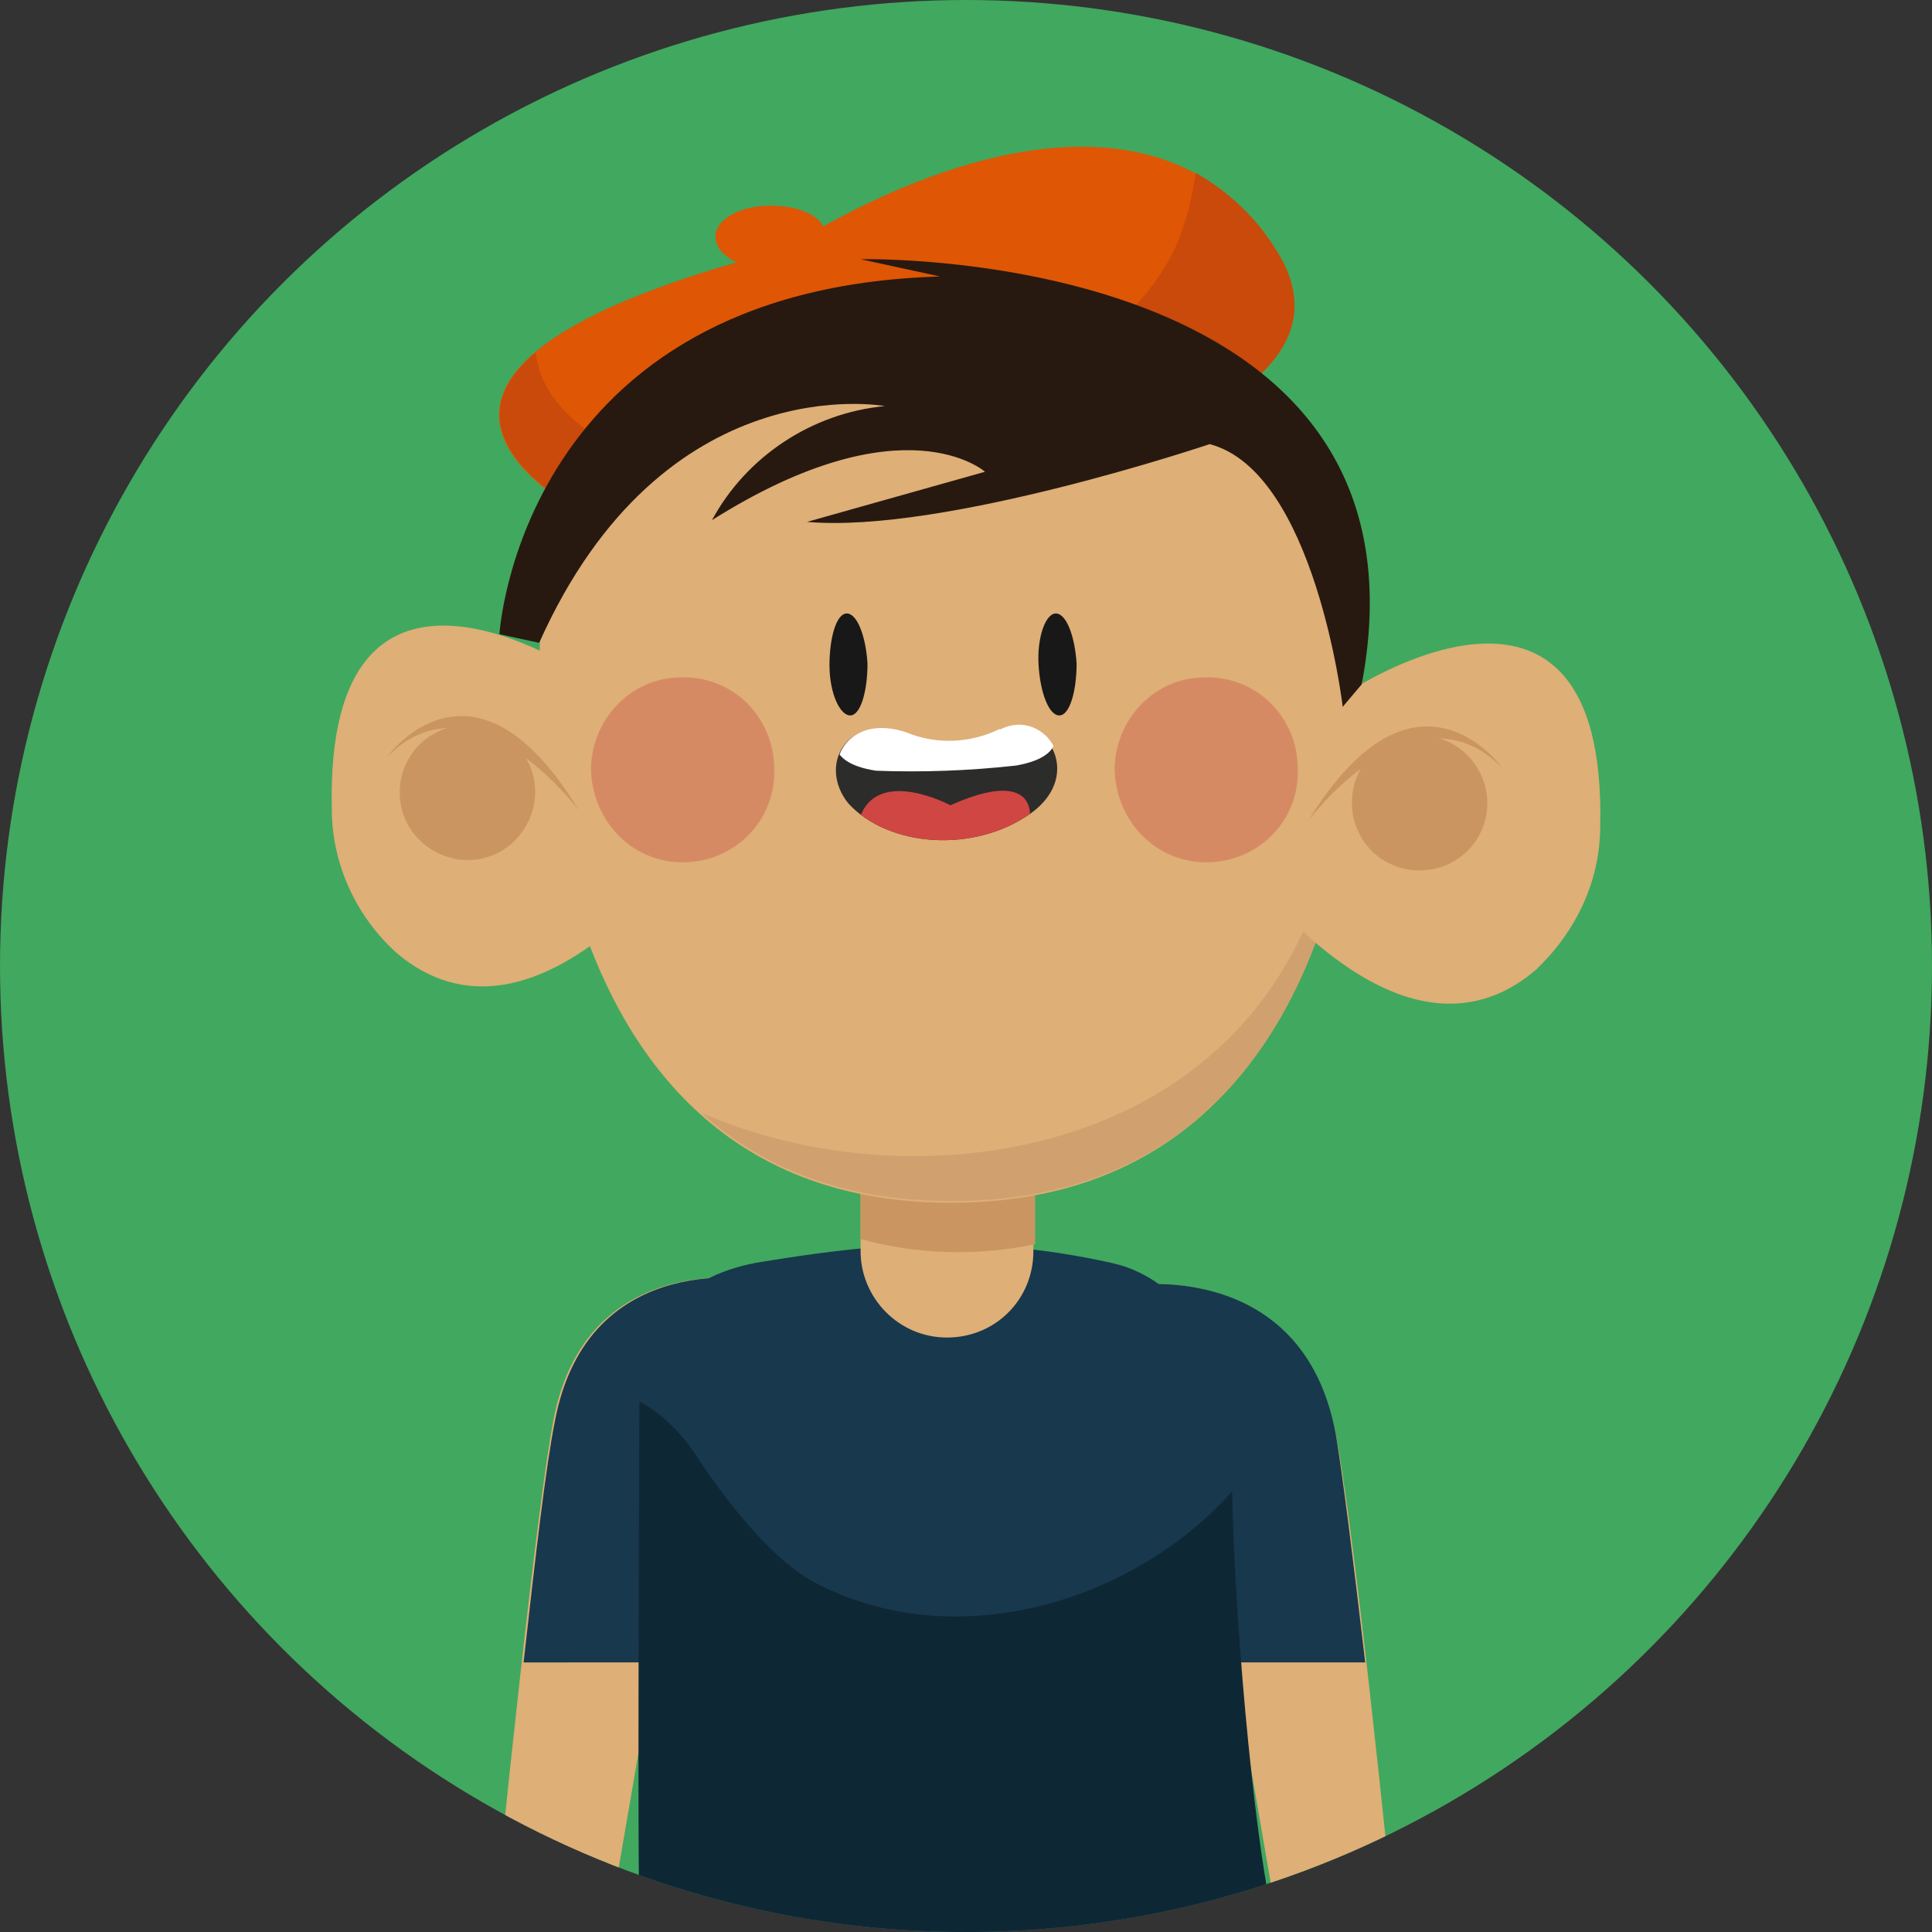 <?xml version="1.0" encoding="utf-8"?>
<!-- Generator: Adobe Illustrator 23.1.0, SVG Export Plug-In . SVG Version: 6.00 Build 0)  -->
<svg version="1.1" id="Layer_1" xmlns="http://www.w3.org/2000/svg" xmlns:xlink="http://www.w3.org/1999/xlink" x="0px" y="0px"
	 viewBox="0 0 111.8 111.8" style="enable-background:new 0 0 111.8 111.8;" xml:space="preserve">
<rect x="0" y="0" width="111.8" height="111.8" fill="#333333" stroke="none"/>
<style type="text/css">
	.st0{clip-path:url(#SVGID_2_);}
	.st1{fill:#41A85F;}
	.st2{fill:#DF5605;}
	.st3{fill:#C94A0A;}
	.st4{fill:#DEAF76;}
	.st5{fill:#18384D;}
	.st6{fill:#0E2735;}
	.st7{fill:#CA9561;}
	.st8{fill:#D0A16F;}
	.st9{fill:#181818;}
	.st10{fill:#D68A64;}
	.st11{fill:#2C2C2B;}
	.st12{clip-path:url(#SVGID_4_);}
	.st13{fill:#D04642;}
	.st14{clip-path:url(#SVGID_6_);}
	.st15{fill:#FFFFFF;}
	.st16{fill:#271910;}
</style>
<title>Asset 9</title>
<g>
	<g id="OBJECTS">
		<g>
			<defs>
				<circle id="SVGID_1_" cx="55.9" cy="55.9" r="55.9"/>
			</defs>
			<clipPath id="SVGID_2_">
				<use xlink:href="#SVGID_1_"  style="overflow:visible;"/>
			</clipPath>
			<g class="st0">
				<circle class="st1" cx="55.9" cy="55.9" r="55.9"/>
				<path class="st2" d="M35.8,30.8c0,0-20.8-8.6,9.7-16.4c0,0,19.6-13.3,28.3,0S37.2,31.4,35.8,30.8z"/>
				<path class="st3" d="M73.8,14.4c-1.1-1.8-2.7-3.3-4.6-4.4c-0.2,1.3-0.5,2.6-1,3.9c-2.4,5.7-9,8.7-14.4,10.6
					c-6,2.1-12.7,4.3-18.7,1.1c-2.4-1.3-3.9-3.2-4.1-5.2c-6.7,5.6,4.9,10.4,4.9,10.4C37.2,31.4,82.5,27.7,73.8,14.4z"/>
				<path class="st4" d="M65.2,74.4c0,0,10.1-1.7,12.1,8.6s7,65.9,7,65.9l-3.6,1.6l-9.8-56.8C70.8,93.7,71.1,78.3,65.2,74.4z"/>
				<path class="st4" d="M44.1,74.1c0,0-10.2-2.1-12.1,8.2s-7,66-7,66l3.6,1.6L38.4,93C38.4,93,38.3,77.9,44.1,74.1z"/>
				<path class="st5" d="M70.8,93.7l0.4,2.5H79c-0.7-6-1.3-10.8-1.7-13.2c-1.9-10.3-12.1-8.6-12.1-8.6
					C71.1,78.3,70.8,93.7,70.8,93.7z"/>
				<path class="st5" d="M37.9,96.2l0.6-3.2c0,0-0.2-15,5.7-18.9c0,0-10.2-2.1-12.1,8.2c-0.5,2.5-1.1,7.6-1.8,13.9L37.9,96.2z"/>
				<path class="st5" d="M44.2,73c5-0.8,11.8-1.8,20.2,0.1c4,0.9,6.8,5.3,6.8,9.5c-0.1,9.2,1.4,24.7,2.4,28.8
					c1.9,8.1-7.8,10.7-18.3,10.2s-18.2,0-18.3-9.9c-0.1-8.9,0-12,0-30.3C36.9,76.5,39.6,73.7,44.2,73z"/>
				<path class="st6" d="M71.3,86.3c-5.8,6.5-16.1,9.5-24.1,5.3c-2.7-1.4-5.5-5.2-7-7.5c-0.8-1.2-1.9-2.3-3.2-3l0,0
					c0,0-0.1,21.4,0,30.3c0.2,9.8,7.8,9.3,18.3,9.9s20.3-2.1,18.4-10.2C72.8,107.7,71.5,95.5,71.3,86.3z"/>
				<path class="st4" d="M54.8,77.4L54.8,77.4c2.8,0,5-2.2,5-5v-7.1c0-1.1-0.9-2-2-2h-6c-1.1,0-2,0.9-2,2v7.1
					C49.8,75.1,52,77.4,54.8,77.4C54.8,77.4,54.8,77.4,54.8,77.4z"/>
				<path class="st7" d="M49.8,71.7v-5.1h10.1V72C56.5,72.7,53.1,72.6,49.8,71.7z"/>
				<path class="st4" d="M78.7,36.5c0,0,2.3,33.2-23.8,33.1S31.3,35.2,31.3,35.2s-0.1-15,26-15.6c7.3-0.2,14.2,3.2,18.3,9.2
					C77.2,31.1,78.2,33.7,78.7,36.5z"/>
				<path class="st8" d="M69.4,61.6c5.6-4.4,8.2-11.3,8.4-18.2c-0.1-4.5-0.6-8.9-1.6-13.3c1.3,1.9,2.2,4,2.6,6.3
					c0,0,2.3,33.2-23.8,33.1c-6.3,0-11-2-14.4-5.1C49.8,68.4,61.8,67.7,69.4,61.6z"/>
				<path class="st9" d="M62.3,38.4c0,1.6-0.4,3-1,3s-1.1-1.3-1.2-2.9s0.4-3,1-3S62.2,36.8,62.3,38.4"/>
				<path class="st9" d="M50.2,38.4c0,1.6-0.4,3-1,3S48,40.1,48,38.5s0.4-3,1-3S50.1,36.8,50.2,38.4"/>
				<path class="st4" d="M78.1,40c0,0,14.9-9.9,14.5,7.8c0,3.2-1.4,6.1-3.7,8.3c-3,2.6-8.1,3.9-15.6-4.3L78.1,40z"/>
				<path class="st7" d="M86,47.2c-0.4,2.1-2.4,3.5-4.6,3.1c-2.1-0.4-3.5-2.4-3.1-4.6c0.4-2.1,2.4-3.5,4.5-3.1
					C85,43,86.4,45.1,86,47.2C86,47.2,86,47.2,86,47.2z"/>
				<path class="st7" d="M75.7,47.5c0,0,6.1-8.2,11.2-3.1C86.9,44.4,81.9,37.4,75.7,47.5z"/>
				<path class="st4" d="M33.7,39c0,0-14.9-10-14.5,7.8c0,3.2,1.4,6.2,3.7,8.3c3,2.6,8.1,3.9,15.6-4.3L33.7,39z"/>
				<path class="st7" d="M23.2,46.6c0.4,2.1,2.5,3.5,4.6,3.1c2.1-0.4,3.5-2.5,3.1-4.6c-0.4-2.1-2.4-3.4-4.5-3.1
					C24.2,42.4,22.8,44.4,23.2,46.6C23.2,46.6,23.2,46.6,23.2,46.6z"/>
				<path class="st7" d="M33.5,46.9c0,0-6.1-8.2-11.1-3.1C22.4,43.8,27.4,36.8,33.5,46.9z"/>
				<path class="st10" d="M64.5,44.4c0,3,2.3,5.5,5.3,5.5c0,0,0,0,0,0c3,0,5.4-2.4,5.3-5.4c0-3-2.4-5.4-5.4-5.3
					C66.9,39.2,64.6,41.5,64.5,44.4"/>
				<path class="st10" d="M34.2,44.4c0,3,2.3,5.5,5.3,5.5c0,0,0,0,0,0c3,0,5.4-2.4,5.3-5.4c0-3-2.4-5.4-5.4-5.3
					C36.6,39.2,34.3,41.5,34.2,44.4"/>
				<path class="st11" d="M52.4,42.5c1.7,0.7,3.7,0.6,5.3-0.2h0.1c2.6-1.3,5.1,2.5,1.8,4.8s-8.2,1.9-10.5-0.6
					C47.3,44.3,49,41.2,52.4,42.5z"/>
				<g>
					<defs>
						<path id="SVGID_3_" d="M52.4,42.5c1.7,0.7,3.7,0.6,5.3-0.2h0.1c2.6-1.3,5.1,2.5,1.8,4.8s-8.2,1.9-10.5-0.6
							C47.3,44.3,49,41.2,52.4,42.5z"/>
					</defs>
					<clipPath id="SVGID_4_">
						<use xlink:href="#SVGID_3_"  style="overflow:visible;"/>
					</clipPath>
					<g class="st12">
						<path class="st13" d="M59.6,47.2c0,0,0.3-2.8-4.6-0.6c0,0-4.1-2.2-5.2,0.6C49.8,47.2,53.8,50.8,59.6,47.2z"/>
					</g>
				</g>
				<g>
					<defs>
						<path id="SVGID_5_" d="M52.5,42.4c1.7,0.7,3.7,0.6,5.3-0.2h0.1c2.6-1.3,5.1,2.5,1.8,4.8s-8.2,2-10.5-0.5
							C47.3,44.2,49.1,41.2,52.5,42.4z"/>
					</defs>
					<clipPath id="SVGID_6_">
						<use xlink:href="#SVGID_5_"  style="overflow:visible;"/>
					</clipPath>
					<g class="st14">
						<path class="st15" d="M60.8,41.8c0,0,1.4,1.9-2,2.5c-2.7,0.3-5.4,0.4-8.1,0.3c-3.3-0.5-2.2-2.4-2.2-2.4S59.6,40.5,60.8,41.8z"
							/>
					</g>
				</g>
				<path class="st16" d="M78.8,39.6l-1.1,1.3c0,0-1.6-13.6-7.7-15.2c0,0-15.4,5.2-23.3,4.5L57,27.3c0,0-4.7-4.2-15.8,2.8
					c2-3.7,5.8-6.2,10-6.6c0,0-12.8-2.4-20,13.7l-2.3-0.5c0,0,1.2-20,25.5-20.7l-4.6-1C49.8,15,83.6,14.2,78.8,39.6z"/>
				<path class="st2" d="M41.4,13.7c0,1,1.4,1.9,3.2,1.9s3.2-0.8,3.2-1.9s-1.4-1.8-3.2-1.8S41.4,12.7,41.4,13.7z"/>
			</g>
		</g>
	</g>
</g>
</svg>
